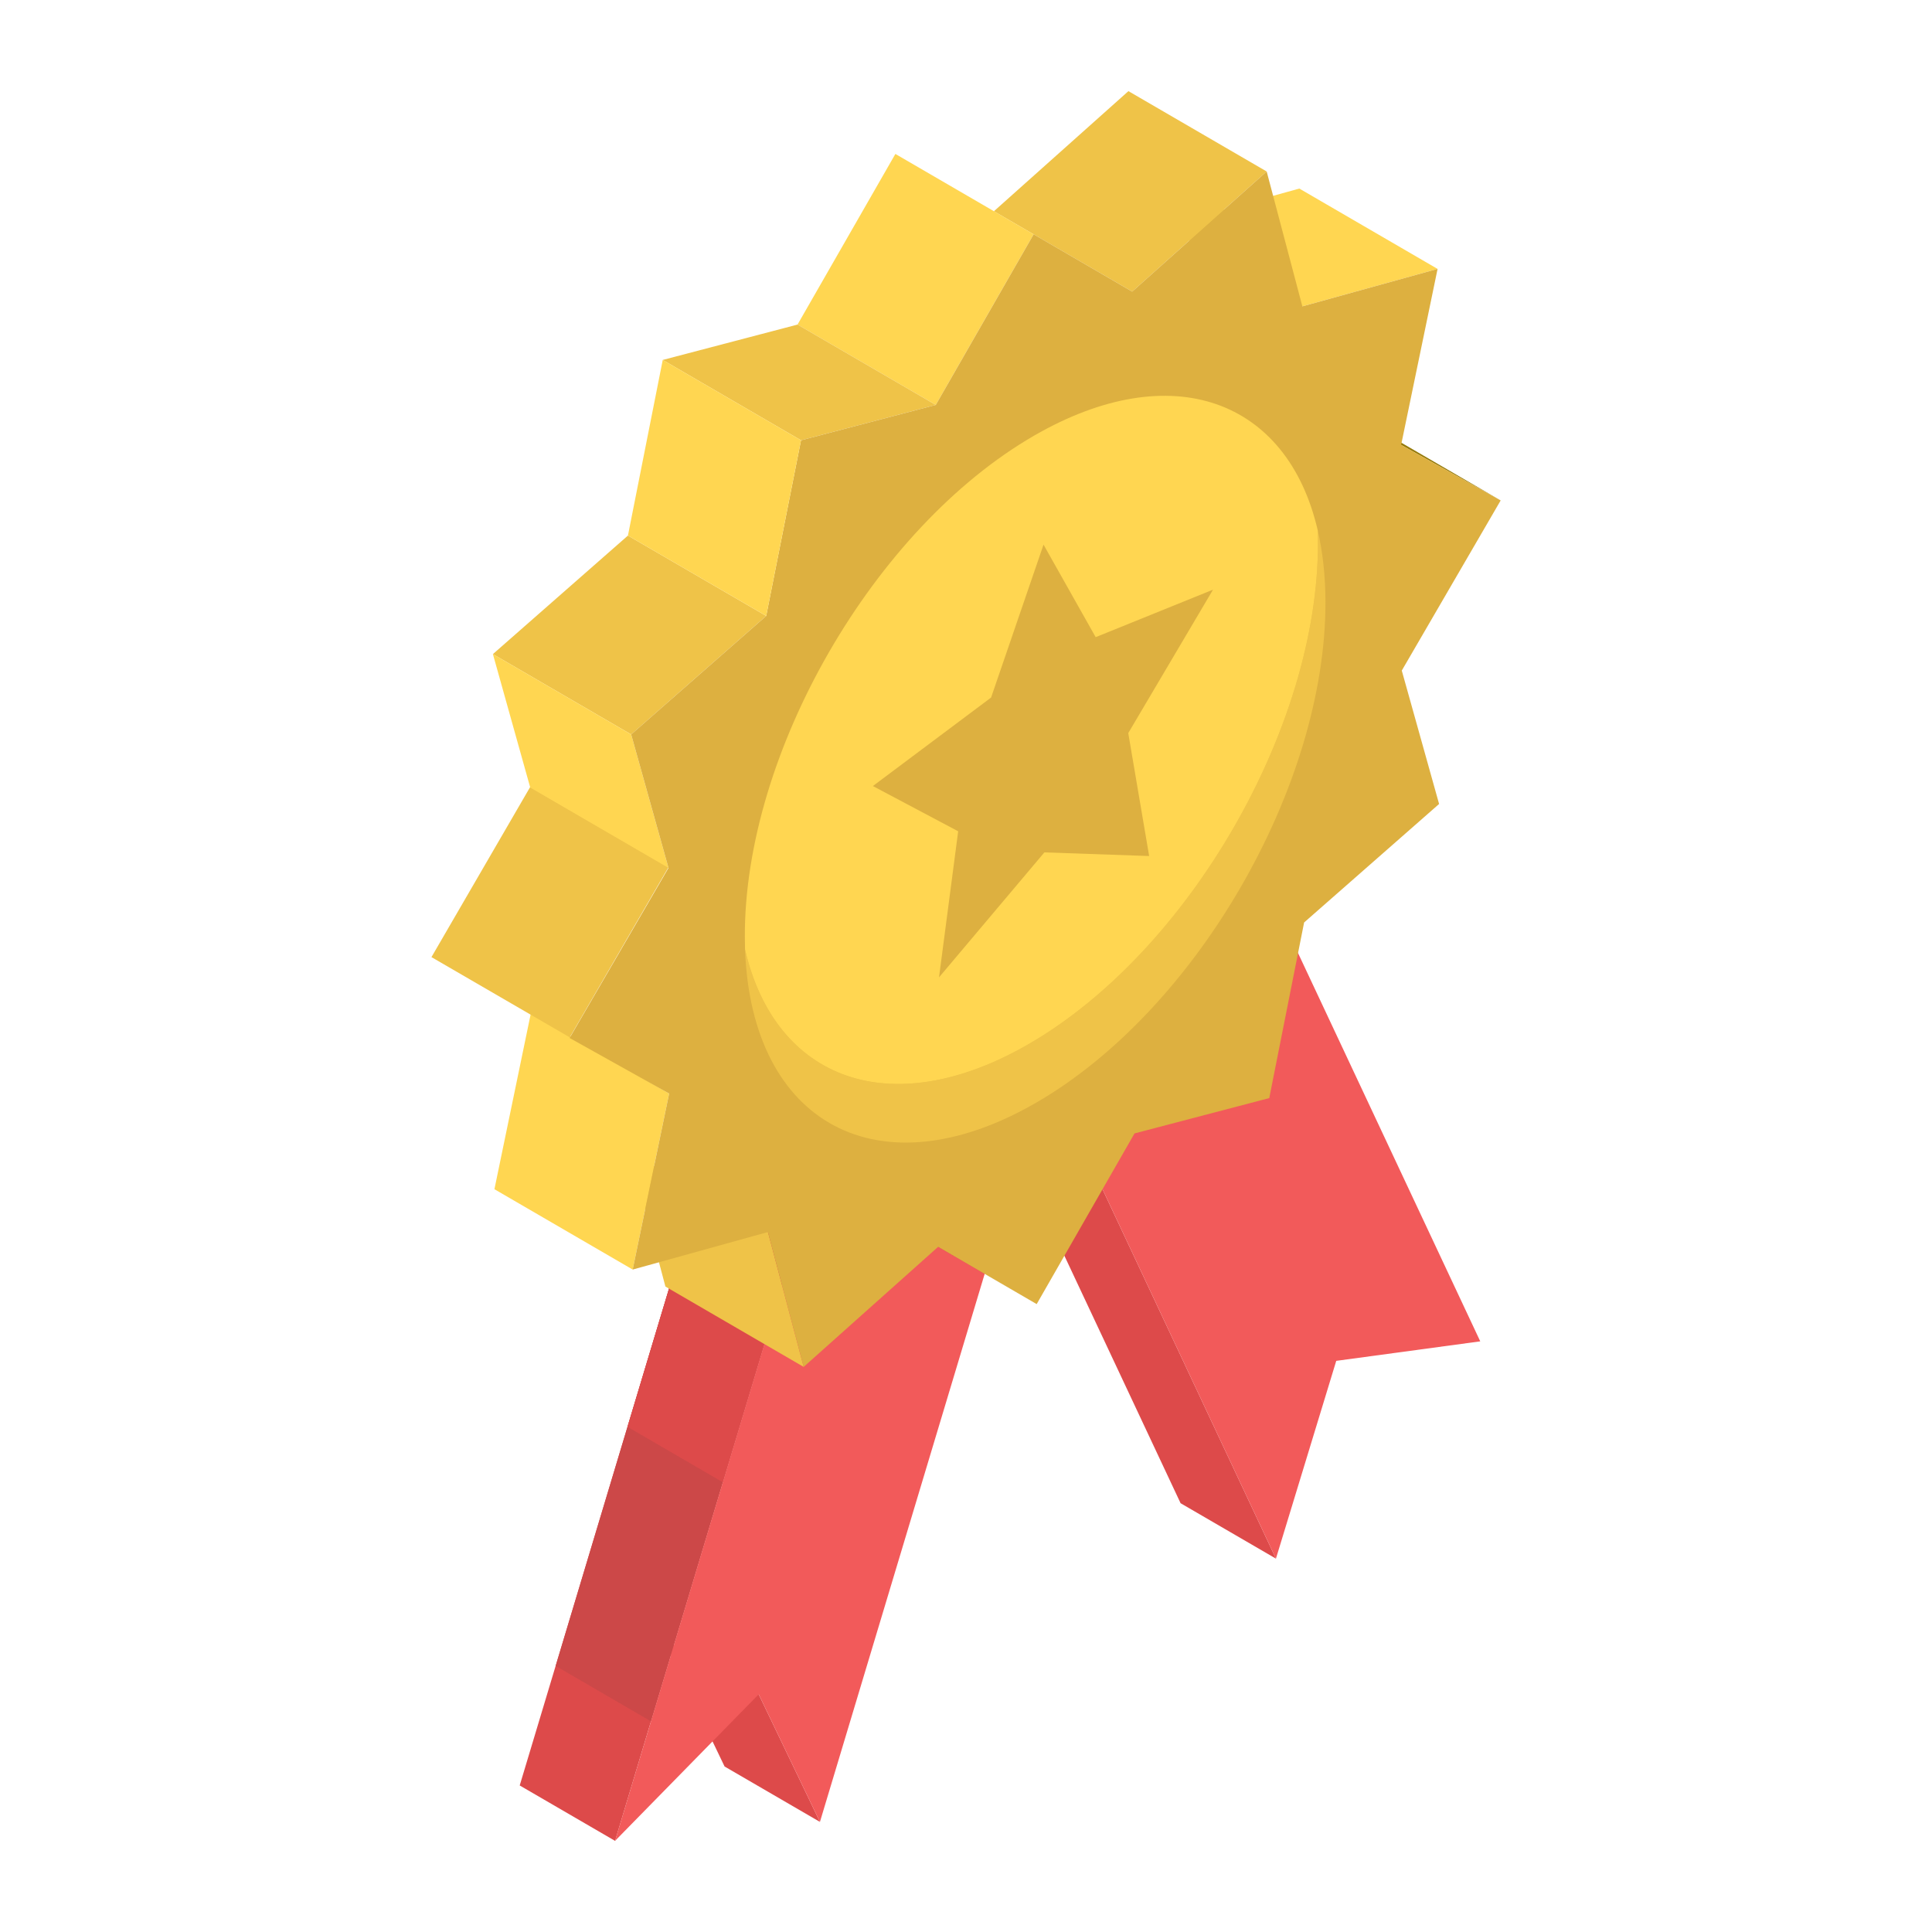<svg width="125" height="125" viewBox="0 0 125 125" fill="none" xmlns="http://www.w3.org/2000/svg">
<path d="M82.553 100.843L76.384 97.258L63.962 70.8L70.132 74.385L82.553 100.843Z" fill="#DD4A4A"/>
<path d="M70.132 74.385L63.962 70.8L77.184 56.737L83.353 60.323L70.132 74.385Z" fill="#BF3F32"/>
<path d="M83.354 60.322L95.772 86.785L86.455 88.047L82.553 100.843L70.132 74.385L83.354 60.322Z" fill="#F25A5A"/>
<path d="M53.05 117.877L46.88 114.292L42.919 106.036L49.088 109.621L53.05 117.877Z" fill="#DD4A4A"/>
<path d="M52.023 78.412L45.853 74.826L59.111 73.601L65.281 77.186L52.023 78.412Z" fill="#B63C2F"/>
<path d="M39.795 119.104L33.625 115.519L45.853 74.826L52.023 78.412L39.795 119.104Z" fill="#DD4A4A"/>
<path d="M42.119 111.37L35.95 107.785L45.853 74.826L52.023 78.412L42.119 111.37Z" fill="#CC4848"/>
<path d="M52.023 78.412L46.767 95.902L40.598 92.316L45.854 74.826" fill="#DD4A4A"/>
<path d="M52.023 78.412L65.281 77.186L53.05 117.877L49.088 109.621L39.794 119.104L52.023 78.412Z" fill="#F25A5A"/>
<path d="M67.073 84.375L58.127 79.177L51.754 75.468L60.7 80.667L67.073 84.375Z" fill="#796208"/>
<path d="M90.653 28.786L81.707 23.587L88.147 27.18L97.092 32.378L90.653 28.786Z" fill="#967A09"/>
<path d="M51.997 88.438L43.052 83.239L40.74 74.513L49.686 79.712L51.997 88.438Z" fill="#EFC348"/>
<path d="M84.263 19.822L75.317 14.624L84.066 12.2L93.011 17.399L84.263 19.822Z" fill="#FFD651"/>
<path d="M40.935 82.14L31.989 76.941L34.347 65.555L43.293 70.753L40.935 82.14Z" fill="#FFD651"/>
<path d="M73.252 18.866L64.306 13.667L73.009 5.896L81.954 11.095L73.252 18.866Z" fill="#EFC348"/>
<path d="M27.915 61.925L34.304 50.915L43.253 56.109L36.864 67.118L27.915 61.925Z" fill="#EFC348"/>
<path d="M60.545 26.198L51.6 21L57.931 9.96L66.876 15.159L60.545 26.198Z" fill="#FFD651"/>
<path d="M40.837 47.519L31.891 42.32L40.627 34.652L49.573 39.85L40.837 47.519Z" fill="#EFC348"/>
<path d="M43.252 56.153L34.306 50.954L31.891 42.32L40.837 47.519L43.252 56.153Z" fill="#FFD651"/>
<path d="M51.825 28.487L42.879 23.288L51.6 21L60.546 26.199L51.825 28.487Z" fill="#EFC348"/>
<path d="M66.876 15.159L73.252 18.866L81.954 11.095L84.263 19.822L93.011 17.399L90.653 28.786L97.093 32.378L90.695 43.386L93.109 52.017L84.376 59.684L82.121 71.046L73.403 73.332L67.073 84.375L60.7 80.667L51.998 88.438L49.686 79.712L40.935 82.14L43.293 70.753L36.853 67.157L43.252 56.153L40.837 47.519L49.573 39.851L51.825 28.487L60.545 26.199L66.876 15.159Z" fill="#DDB040"/>
<path d="M49.573 39.85L40.627 34.652L42.879 23.288L51.825 28.487L49.573 39.85Z" fill="#FFD651"/>
<path d="M85.258 34.316C85.266 34.583 85.271 34.85 85.271 35.125C85.302 47.043 76.92 61.565 66.547 67.557C57.64 72.7 50.156 69.877 48.204 61.43C48.615 72.748 56.901 77.199 67.033 71.347C77.406 65.36 85.792 50.838 85.757 38.92C85.752 37.239 85.577 35.699 85.258 34.316Z" fill="#EFC348"/>
<path d="M66.547 67.557C76.92 61.565 85.302 47.043 85.271 35.125C85.271 34.85 85.266 34.583 85.258 34.316C83.306 25.86 75.821 23.041 66.91 28.184C56.538 34.171 48.156 48.689 48.191 60.611C48.191 60.887 48.195 61.163 48.204 61.43C50.156 69.877 57.64 72.7 66.547 67.557Z" fill="#FFD651"/>
<path d="M67.516 35.238L70.89 41.224L78.482 38.151L72.998 47.431L74.35 55.385L67.572 55.149L60.754 63.235L61.994 53.784L56.475 50.857L64.123 45.131L67.516 35.238Z" fill="#DDB040"/>
</svg>
